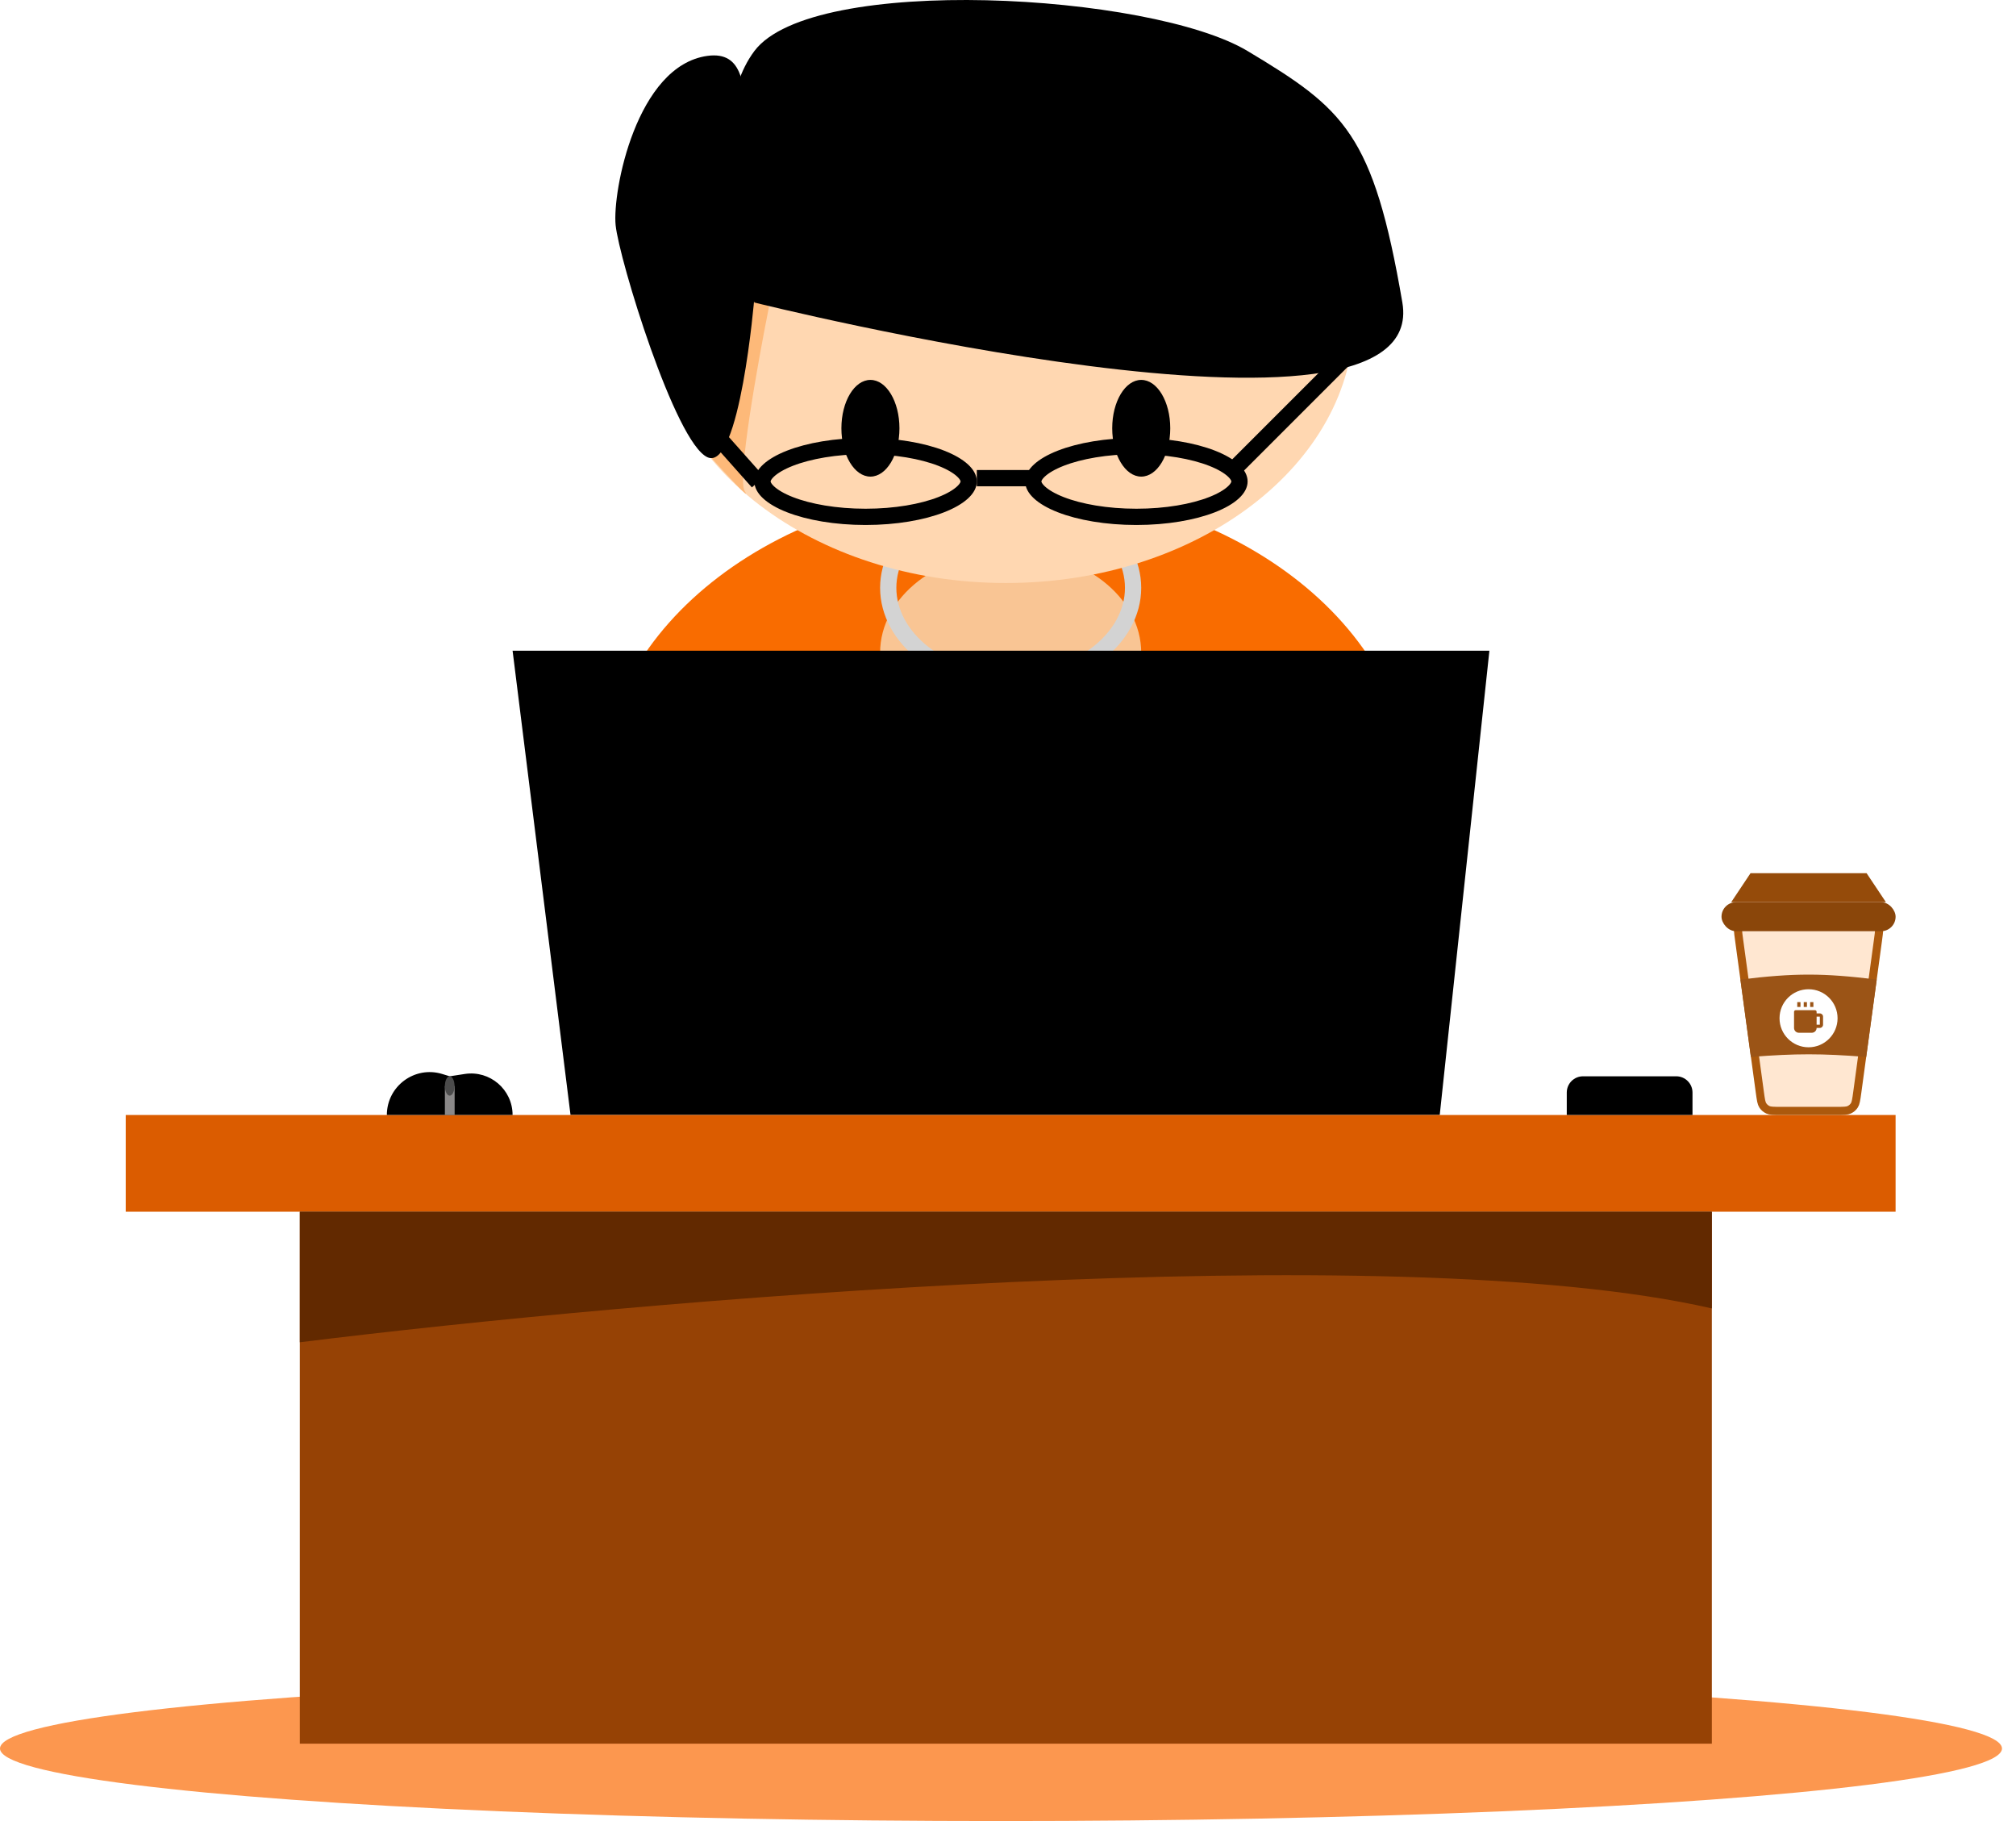 <svg fill="none" height="112" viewBox="0 0 124 112" width="124" xmlns="http://www.w3.org/2000/svg">
    <ellipse cx="61.569" cy="107.538" fill="#FC974F" rx="61.569" ry="4.462" />
    <path
        d="M86.851 48.944C86.851 59.457 75.665 67.98 61.866 67.98C48.068 67.98 36.882 59.457 36.882 48.944C36.882 38.431 48.068 29.908 61.866 29.908C75.665 29.908 86.851 38.431 86.851 48.944Z"
        fill="#F96C00" />
    <g filter="url(#filter0_i_741:356)">
        <path
            d="M70.194 36.154C70.194 39.604 66.599 42.4 62.163 42.4C57.728 42.4 54.133 39.604 54.133 36.154C54.133 32.705 57.728 29.908 62.163 29.908C66.599 29.908 70.194 32.705 70.194 36.154Z"
            fill="#F9C594" />
    </g>
    <path
        d="M69.694 36.154C69.694 39.218 66.447 41.9 62.163 41.9C57.88 41.9 54.633 39.218 54.633 36.154C54.633 33.09 57.88 30.408 62.163 30.408C66.447 30.408 69.694 33.09 69.694 36.154Z"
        stroke="#D3D3D3" />
    <path
        d="M83.282 19.498C83.282 28.533 73.694 35.857 61.867 35.857C50.039 35.857 40.451 28.533 40.451 19.498C40.451 10.463 50.039 3.139 61.867 3.139C73.694 3.139 83.282 10.463 83.282 19.498Z"
        fill="#FFD7B1" />
    <ellipse cx="53.538" cy="26.339" fill="black" rx="1.785" ry="2.974" />
    <ellipse cx="70.195" cy="26.339" fill="black" rx="1.785" ry="2.974" />
    <path
        d="M45.805 30.205C45.329 29.492 46.598 22.373 47.292 18.903C46.598 17.416 45.329 15.096 45.805 17.713C46.281 20.331 44.615 25.744 43.723 28.123C44.615 29.115 46.281 30.919 45.805 30.205Z"
        fill="#FDB979" />
    <path
        d="M46.4 3.139C49.969 -1.62 70.79 -0.43 76.738 3.139C82.687 6.708 84.472 8.195 86.256 18.605C88.041 29.016 46.4 18.605 46.4 18.605C46.4 18.605 42.831 7.898 46.4 3.139Z"
        fill="black" />
    <path
        d="M37.866 13.847C37.66 11.764 39.148 4.031 43.517 3.436C47.887 2.841 44.318 11.764 46.4 18.308C46.4 18.308 45.507 29.016 43.517 28.123C41.527 27.231 38.072 15.929 37.866 13.847Z"
        fill="black" />
    <path
        d="M59.582 29.611C59.582 29.794 59.489 30.023 59.205 30.285C58.92 30.549 58.481 30.809 57.896 31.038C56.73 31.494 55.084 31.788 53.241 31.788C51.398 31.788 49.752 31.494 48.586 31.038C48.001 30.809 47.562 30.549 47.277 30.285C46.993 30.023 46.9 29.794 46.9 29.611C46.9 29.427 46.993 29.198 47.277 28.936C47.562 28.672 48.001 28.412 48.586 28.183C49.752 27.727 51.398 27.434 53.241 27.434C55.084 27.434 56.73 27.727 57.896 28.183C58.481 28.412 58.92 28.672 59.205 28.936C59.489 29.198 59.582 29.427 59.582 29.611Z"
        stroke="black" />
    <path
        d="M76.238 29.611C76.238 29.794 76.145 30.023 75.861 30.285C75.576 30.549 75.137 30.809 74.552 31.038C73.385 31.494 71.74 31.788 69.897 31.788C68.054 31.788 66.408 31.494 65.242 31.038C64.657 30.809 64.218 30.549 63.933 30.285C63.649 30.023 63.556 29.794 63.556 29.611C63.556 29.427 63.649 29.198 63.933 28.936C64.218 28.672 64.657 28.412 65.242 28.183C66.408 27.727 68.054 27.434 69.897 27.434C71.74 27.434 73.385 27.727 74.552 28.183C75.137 28.412 75.576 28.672 75.861 28.936C76.145 29.198 76.238 29.427 76.238 29.611Z"
        stroke="black" />
    <line stroke="black" x1="60.082" x2="63.651" y1="29.408" y2="29.408" />
    <line stroke="black" x1="46.621" x2="41.862" y1="29.645" y2="24.291" />
    <line stroke="black" x1="75.79" x2="84.118" y1="28.96" y2="20.631" />
    <path d="M35.975 67.575L32.661 41.021H90.497L87.656 67.575H35.975Z" fill="black"
        stroke="black" stroke-width="2" />
    <rect fill="#DB5C00" height="5.949" width="108.861" x="7.733" y="68.575" />
    <rect fill="#964205" height="32.718" width="86.851" x="18.441" y="74.523" />
    <path
        d="M23.795 68.575C23.795 66.801 25.511 65.533 27.206 66.055L27.662 66.195L28.588 66.052C30.134 65.815 31.528 67.011 31.528 68.575H23.795Z"
        fill="black" />
    <line stroke="#8A8888" stroke-width="0.6" x1="27.664" x2="27.664" y1="66.79" y2="68.575" />
    <ellipse cx="27.661" cy="66.79" fill="#4B4B4B" rx="0.297" ry="0.595" />
    <path
        d="M96.369 67.195C96.369 66.643 96.816 66.195 97.369 66.195H103.102C103.654 66.195 104.102 66.643 104.102 67.195V68.575H96.369V67.195Z"
        fill="black" />
    <path
        d="M106.977 57.864C106.933 57.547 106.903 57.324 106.895 57.15C106.886 56.979 106.901 56.88 106.93 56.806C106.993 56.646 107.11 56.513 107.26 56.428C107.329 56.389 107.425 56.362 107.596 56.347C107.769 56.333 107.994 56.332 108.314 56.332H114.167C114.488 56.332 114.713 56.333 114.886 56.347C115.057 56.362 115.153 56.389 115.222 56.428C115.372 56.513 115.489 56.646 115.552 56.806C115.581 56.88 115.596 56.979 115.587 57.15C115.578 57.324 115.548 57.547 115.505 57.864L114.241 67.156C114.207 67.406 114.183 67.578 114.154 67.713C114.126 67.844 114.097 67.919 114.06 67.977C113.983 68.099 113.872 68.196 113.74 68.256C113.678 68.284 113.6 68.304 113.466 68.314C113.329 68.324 113.155 68.325 112.903 68.325H109.579C109.327 68.325 109.153 68.324 109.016 68.314C108.882 68.304 108.803 68.284 108.742 68.256C108.61 68.196 108.499 68.099 108.422 67.977C108.385 67.919 108.356 67.844 108.327 67.713C108.299 67.578 108.275 67.406 108.241 67.156L106.977 57.864Z"
        fill="#FFE7D1" stroke="#AB590D" stroke-width="0.5" />
    <path
        d="M107.049 60.246C110.362 59.84 112.151 59.841 115.433 60.246L114.787 65.005C112.039 64.789 110.469 64.789 107.692 65.005L107.049 60.246Z"
        fill="#9B5416" />
    <circle cx="111.24" cy="62.626" fill="white" r="1.785" />
    <g clip-path="url(#clip0_741:356)">
        <path
            d="M110.546 61.634H110.745V61.932H110.546V61.634ZM110.943 61.634H111.141V61.932H110.943V61.634ZM111.34 61.634H111.538V61.932H111.34V61.634ZM111.934 62.328H111.736V62.229C111.736 62.203 111.726 62.178 111.707 62.159C111.689 62.141 111.663 62.13 111.637 62.13H110.447C110.421 62.13 110.396 62.141 110.377 62.159C110.359 62.178 110.348 62.203 110.348 62.229V63.221C110.348 63.3 110.379 63.375 110.435 63.431C110.491 63.487 110.567 63.518 110.646 63.518H111.439C111.518 63.518 111.593 63.487 111.649 63.431C111.705 63.375 111.736 63.3 111.736 63.221H111.934C112.044 63.221 112.133 63.132 112.133 63.022V62.527C112.133 62.417 112.044 62.328 111.934 62.328ZM111.736 63.022V62.527H111.934L111.935 63.022H111.736Z"
            fill="#9B5416" />
    </g>
    <rect fill="#8A460A" height="1.785" rx="0.892" width="10.708" x="105.887" y="55.487" />
    <path d="M107.672 53.703H114.81L116 55.487H106.482L107.672 53.703Z" fill="#954B0A" />
    <path
        d="M105.292 80.472C85.542 75.951 39.162 79.976 18.441 82.554V74.523H105.292V80.472Z"
        fill="#622900" />
    <defs>
        <filter color-interpolation-filters="sRGB" filterUnits="userSpaceOnUse" height="16.492"
            id="filter0_i_741:356" width="16.061" x="54.133" y="29.908">
            <feFlood flood-opacity="0" result="BackgroundImageFix" />
            <feBlend in="SourceGraphic" in2="BackgroundImageFix" mode="normal" result="shape" />
            <feColorMatrix in="SourceAlpha" result="hardAlpha" type="matrix"
                values="0 0 0 0 0 0 0 0 0 0 0 0 0 0 0 0 0 0 127 0" />
            <feOffset dy="4" />
            <feGaussianBlur stdDeviation="2" />
            <feComposite in2="hardAlpha" k2="-1" k3="1" operator="arithmetic" />
            <feColorMatrix type="matrix"
                values="0 0 0 0 1 0 0 0 0 0.757 0 0 0 0 0.529 0 0 0 1 0" />
            <feBlend in2="shape" mode="normal" result="effect1_innerShadow_741:356" />
        </filter>
        <clipPath id="clip0_741:356">
            <rect fill="white" height="2.379" transform="translate(110.051 61.436)"
                width="2.379" />
        </clipPath>
    </defs>
</svg>
